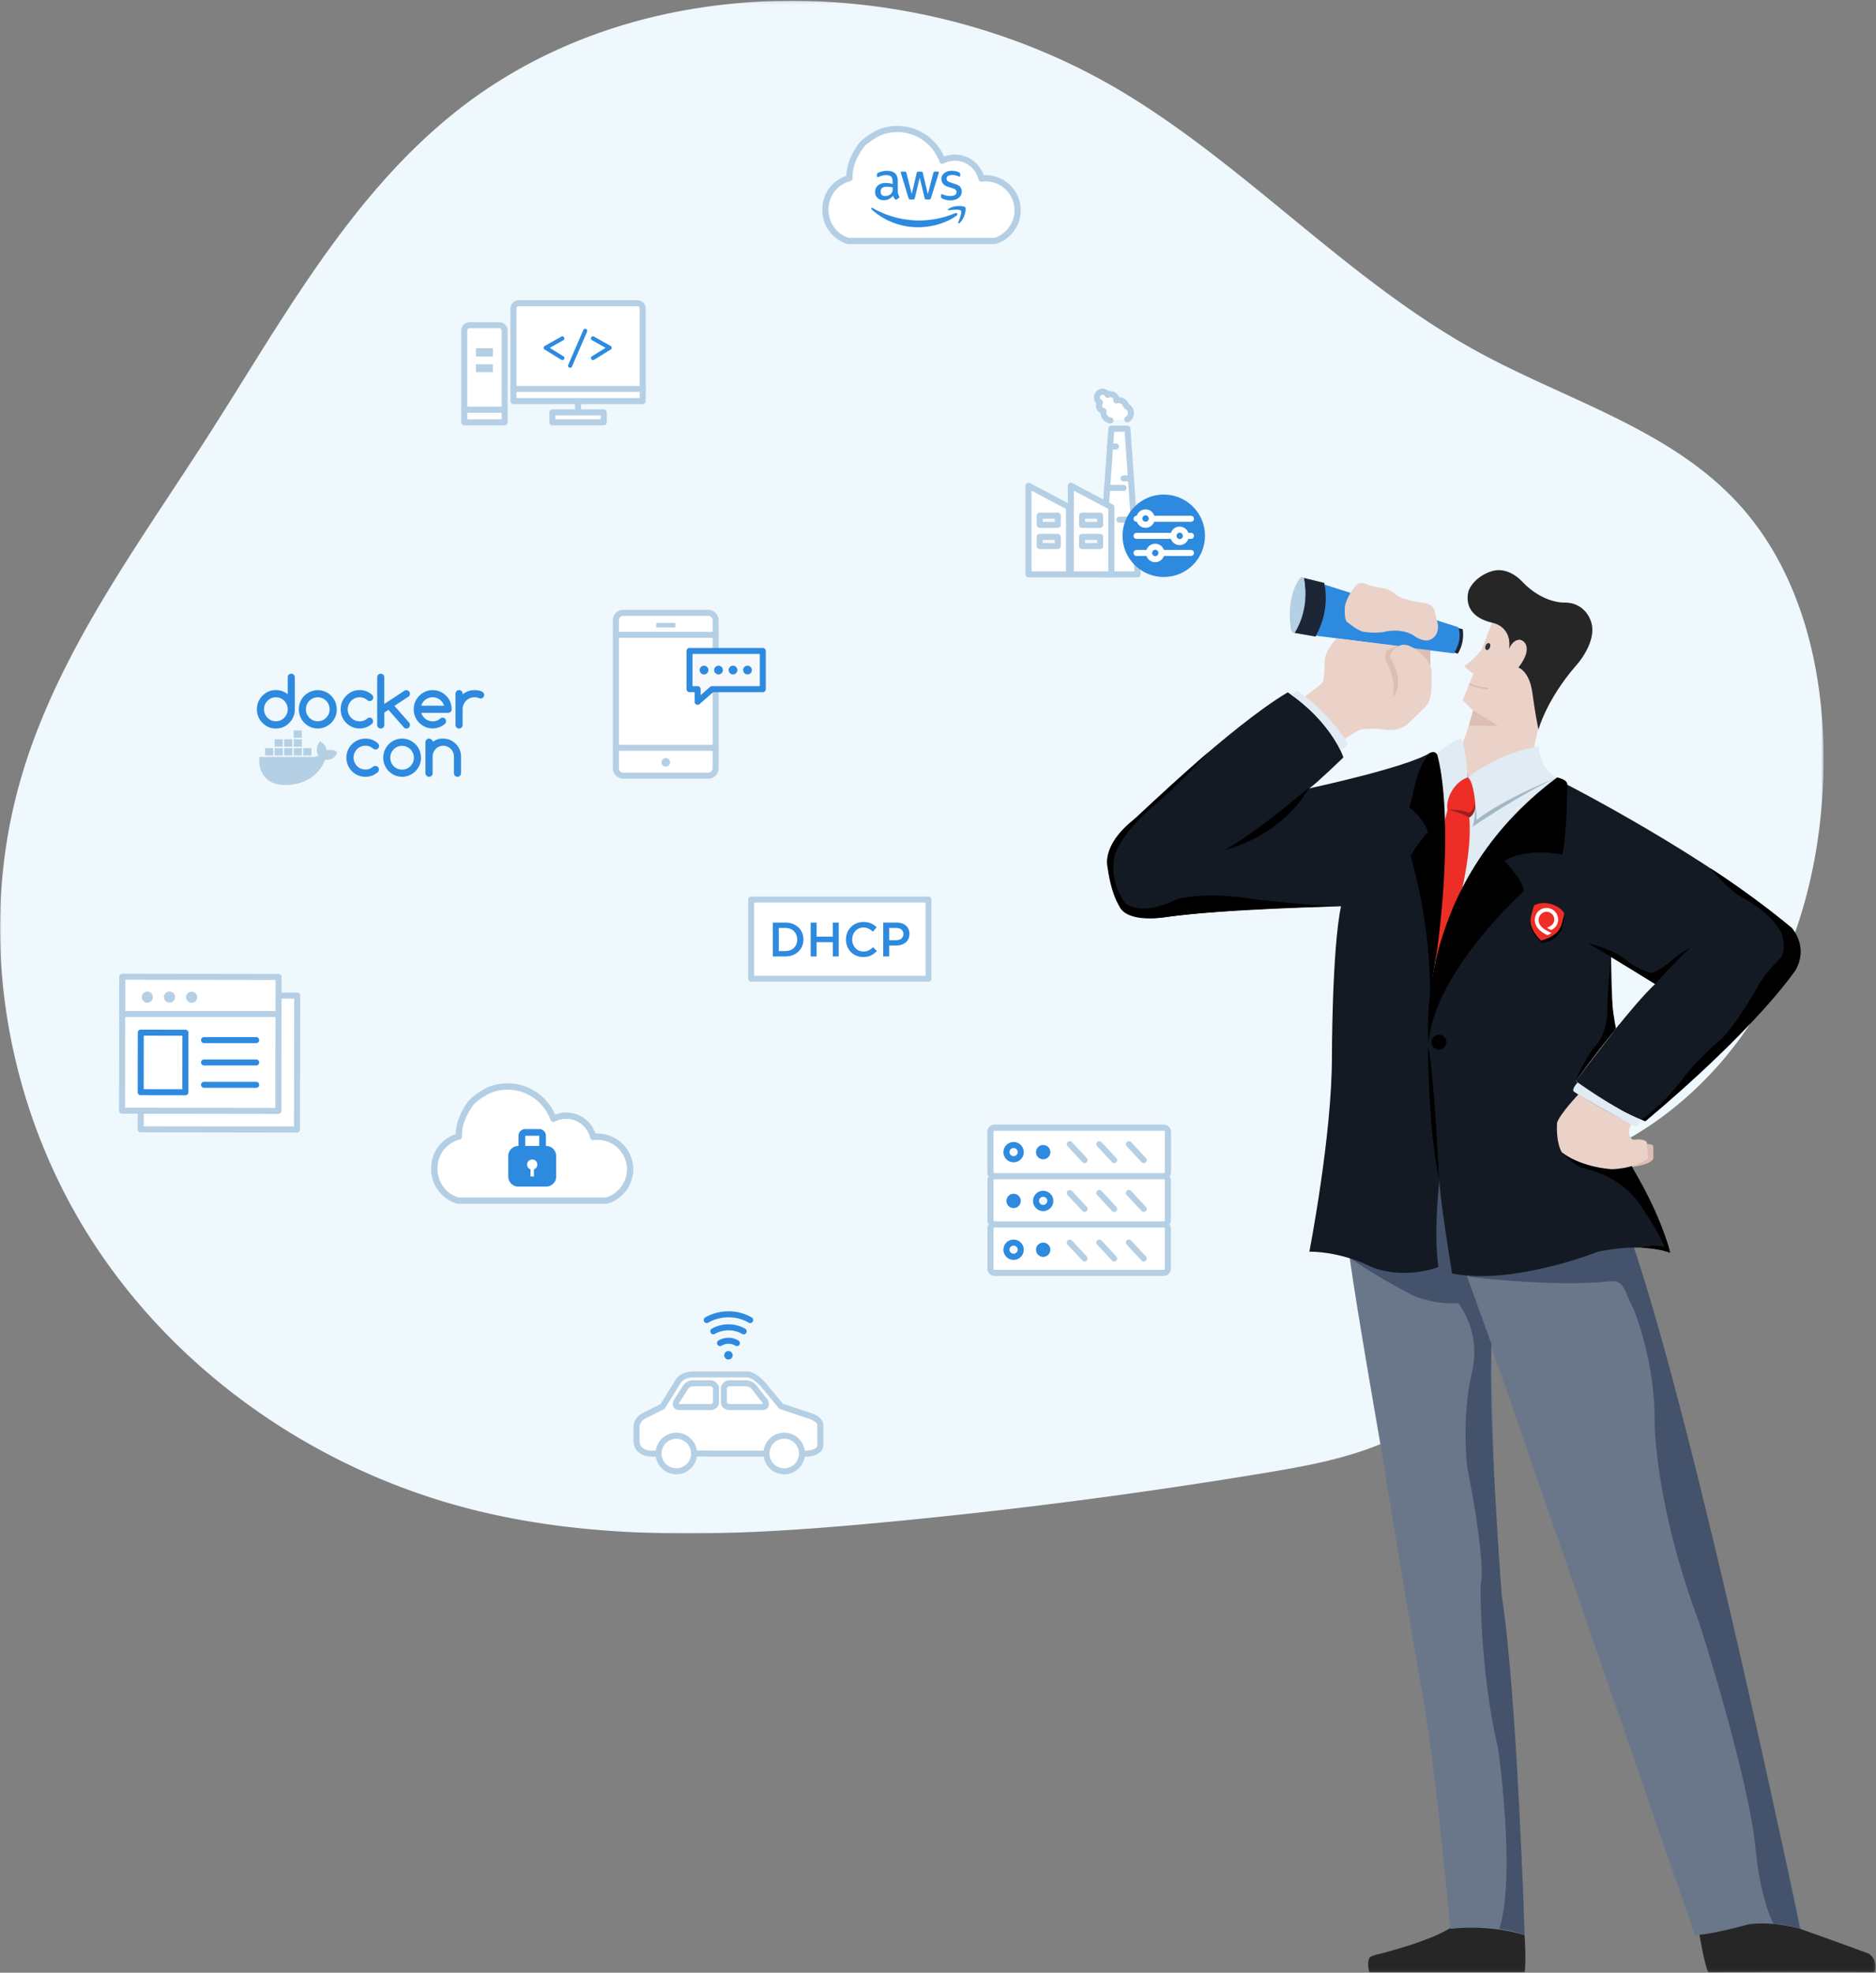 <svg width="700" height="736" viewBox="0 0 700 736" xmlns="http://www.w3.org/2000/svg" xmlns:xlink="http://www.w3.org/1999/xlink"><rect x="0" y="0" width="700" height="736" fill="#808080" stroke="none"/><defs><path id="a" d="M0 .15h680.444v571.83H0z"/><path id="c" d="M0 735.85h699.833V.306H0z"/></defs><g fill="none" fill-rule="evenodd"><g transform="translate(0 .156)"><mask id="b" fill="#fff"><use xlink:href="#a"/></mask><path d="M576.305 436.915c32.488-7.26 60.644-29.469 78.375-57.64 17.73-28.172 25.553-61.865 25.764-95.15.212-34.911-8.566-71.43-32.361-96.978-25.473-27.348-63.578-38.032-96.395-55.916-48.162-26.247-85.672-68.694-132.67-96.97-75.597-45.483-179.503-47.764-248.652 7.022-40.009 31.7-65.034 77.997-92.583 120.966C51.298 203.56 21.126 243.807 7.61 290.98-8.793 348.22 1.917 412.12 34.008 462.277c32.09 50.155 84.595 86.275 142.343 100.801 49.223 12.381 100.892 9.641 151.429 4.935a2042.322 2042.322 0 00144.043-18.6c20.981-3.472 42.669-7.58 60.024-19.871 27.828-19.71 38.236-55.464 46.814-88.468" fill="#EFF8FD" mask="url(#b)"/></g><path d="M371.17 420.762h62.997c.887 0 1.605.719 1.605 1.604v14.997c0 .886-.718 1.604-1.605 1.604H371.17a1.605 1.605 0 01-1.605-1.604v-14.997c0-.885.719-1.604 1.605-1.604" fill="#F6F9FB"/><path d="M371.17 421.883a.484.484 0 00-.483.483v14.997c0 .266.217.483.484.483h62.995a.485.485 0 00.485-.483v-14.997a.485.485 0 00-.485-.483h-62.995zm62.996 18.205h-62.995a2.73 2.73 0 01-2.727-2.725v-14.997a2.73 2.73 0 012.727-2.725h62.995a2.73 2.73 0 012.727 2.725v14.997a2.73 2.73 0 01-2.727 2.725z" fill="#B3CDE3"/><path d="M371.17 438.817h62.997c.887 0 1.605.712 1.605 1.59v14.873c0 .878-.718 1.59-1.605 1.59H371.17a1.598 1.598 0 01-1.605-1.59v-14.872c0-.879.719-1.591 1.605-1.591" fill="#FFF"/><path d="M371.17 439.937a.477.477 0 00-.483.47v14.873c0 .26.217.47.484.47h62.995c.267 0 .485-.21.485-.47v-14.872c0-.26-.218-.47-.485-.47h-62.995zm62.996 18.055h-62.995a2.722 2.722 0 01-2.727-2.712v-14.872a2.722 2.722 0 012.727-2.713h62.995a2.722 2.722 0 012.727 2.713v14.872a2.722 2.722 0 01-2.727 2.712z" fill="#B5CFE4"/><path d="M371.17 456.87h62.997c.887 0 1.605.714 1.605 1.592v14.872c0 .879-.718 1.592-1.605 1.592H371.17a1.599 1.599 0 01-1.605-1.592v-14.872c0-.878.719-1.591 1.605-1.591" fill="#FFF"/><path d="M371.17 457.992a.477.477 0 00-.483.47v14.872c0 .26.217.47.484.47h62.995c.267 0 .485-.21.485-.47v-14.872a.478.478 0 00-.485-.47h-62.995zm62.996 18.054h-62.995a2.722 2.722 0 01-2.727-2.712v-14.872a2.722 2.722 0 012.727-2.712h62.995a2.722 2.722 0 012.727 2.712v14.872a2.722 2.722 0 01-2.727 2.712z" fill="#B5CFE4"/><path d="M371.17 420.762h62.997c.887 0 1.605.713 1.605 1.591v14.872c0 .879-.718 1.591-1.605 1.591H371.17a1.599 1.599 0 01-1.605-1.59v-14.873c0-.878.719-1.591 1.605-1.591" fill="#FFF"/><path d="M371.17 421.883a.477.477 0 00-.483.47v14.872c0 .26.217.47.484.47h62.995c.267 0 .485-.21.485-.47v-14.872c0-.26-.218-.47-.485-.47h-62.995zm62.996 18.054h-62.995a2.722 2.722 0 01-2.727-2.712v-14.872a2.723 2.723 0 012.727-2.712h62.995a2.723 2.723 0 012.727 2.712v14.872a2.722 2.722 0 01-2.727 2.712z" fill="#B5CFE4"/><path d="M375.542 429.864a2.667 2.667 0 115.334.001 2.667 2.667 0 01-5.334 0" fill="#F6F9FB"/><path d="M378.209 428.32c-.852 0-1.545.692-1.545 1.544a1.547 1.547 0 003.092 0c0-.852-.694-1.545-1.547-1.545m0 5.332a3.791 3.791 0 01-3.788-3.787c0-2.088 1.7-3.787 3.788-3.787s3.789 1.7 3.789 3.787c0 2.089-1.7 3.787-3.79 3.787M386.577 429.864a2.667 2.667 0 115.334.002 2.667 2.667 0 01-5.334-.002" fill="#2D8ADF"/><path d="M375.542 466.274a2.667 2.667 0 115.334.001 2.667 2.667 0 01-5.334 0" fill="#F6F9FB"/><path d="M378.209 464.73c-.852 0-1.545.693-1.545 1.544a1.547 1.547 0 003.092 0c0-.851-.694-1.545-1.547-1.545m0 5.332a3.792 3.792 0 01-3.788-3.787c0-2.088 1.7-3.787 3.788-3.787a3.792 3.792 0 013.789 3.787c0 2.088-1.7 3.787-3.79 3.787M386.577 466.274a2.667 2.667 0 115.334.002 2.667 2.667 0 01-5.334-.002" fill="#2D8ADF"/><path d="M391.91 448.07a2.667 2.667 0 11-5.334-.002 2.667 2.667 0 015.334.002" fill="#F6F9FB"/><path d="M389.244 446.525c-.853 0-1.546.693-1.546 1.544a1.547 1.547 0 003.09 0c0-.851-.692-1.544-1.544-1.544m0 5.332a3.792 3.792 0 01-3.789-3.788c0-2.088 1.7-3.786 3.789-3.786a3.791 3.791 0 013.787 3.786c0 2.089-1.7 3.788-3.787 3.788M380.876 448.07a2.667 2.667 0 11-5.334-.002 2.667 2.667 0 015.334.002" fill="#2D8ADF"/><path d="M410.209 463.608l5.517 5.927" fill="#F6F9FB"/><path d="M415.725 470.656c-.3 0-.6-.12-.82-.357l-5.518-5.928a1.12 1.12 0 111.642-1.527l5.518 5.927a1.122 1.122 0 01-.822 1.885" fill="#B5CFE4"/><path d="M399.175 463.608l5.516 5.927" fill="#F6F9FB"/><path d="M404.691 470.656c-.3 0-.6-.12-.821-.357l-5.517-5.928a1.12 1.12 0 111.643-1.527l5.517 5.927a1.122 1.122 0 01-.822 1.885" fill="#B5CFE4"/><path d="M421.243 463.608l5.517 5.927" fill="#F6F9FB"/><path d="M426.76 470.656c-.3 0-.6-.12-.82-.357l-5.518-5.928a1.12 1.12 0 111.643-1.527l5.517 5.927a1.122 1.122 0 01-.821 1.885" fill="#B5CFE4"/><path d="M410.209 445.106l5.517 5.927" fill="#F6F9FB"/><path d="M415.725 452.154c-.3 0-.6-.12-.82-.358l-5.518-5.926a1.12 1.12 0 111.642-1.527l5.518 5.926a1.121 1.121 0 01-.822 1.885" fill="#B5CFE4"/><path d="M399.175 445.106l5.516 5.927" fill="#F6F9FB"/><path d="M404.691 452.154c-.3 0-.6-.12-.821-.358l-5.517-5.926a1.12 1.12 0 111.643-1.527l5.517 5.926a1.122 1.122 0 01-.822 1.885" fill="#B5CFE4"/><path d="M421.243 445.106l5.517 5.927" fill="#F6F9FB"/><path d="M426.76 452.154c-.3 0-.6-.12-.82-.358l-5.518-5.926a1.12 1.12 0 111.643-1.527l5.517 5.926a1.122 1.122 0 01-.821 1.885" fill="#B5CFE4"/><path d="M410.209 426.901l5.517 5.927" fill="#F6F9FB"/><path d="M415.725 433.95c-.3 0-.6-.121-.82-.358l-5.518-5.927a1.12 1.12 0 111.642-1.527l5.518 5.927a1.121 1.121 0 01-.822 1.884" fill="#B5CFE4"/><path d="M399.175 426.901l5.516 5.927" fill="#F6F9FB"/><path d="M404.691 433.95c-.3 0-.6-.121-.821-.358l-5.517-5.927a1.12 1.12 0 111.643-1.527l5.517 5.927a1.122 1.122 0 01-.822 1.884" fill="#B5CFE4"/><path d="M421.243 426.901l5.517 5.927" fill="#F6F9FB"/><path d="M426.76 433.95c-.3 0-.6-.121-.82-.358l-5.518-5.927a1.12 1.12 0 111.643-1.527l5.517 5.927a1.122 1.122 0 01-.821 1.884" fill="#B5CFE4"/><path fill="#FFF" d="M417.681 159.946h-3.009l-3.81 54.357h13.64l-3.812-54.357z"/><path d="M412.063 213.181H423.3l-3.655-52.114h-3.927l-3.655 52.114zm12.439 2.242H410.86a1.122 1.122 0 01-1.118-1.199l3.811-54.356a1.12 1.12 0 011.118-1.043h6.019a1.12 1.12 0 011.117 1.043l3.812 54.356a1.12 1.12 0 01-1.118 1.2z" fill="#B5CFE4"/><path d="M414.208 166.578h2.225" fill="#F6F9FB"/><path d="M416.433 167.7h-2.225a1.12 1.12 0 110-2.243h2.225a1.12 1.12 0 110 2.242" fill="#B5CFE4"/><path d="M421.991 178.497h-2.75" fill="#F6F9FB"/><path d="M421.991 179.618h-2.75a1.12 1.12 0 110-2.242h2.75a1.12 1.12 0 110 2.242" fill="#B5CFE4"/><path d="M413.123 182.044h6.118" fill="#F6F9FB"/><path d="M419.24 183.165h-6.117a1.121 1.121 0 110-2.242h6.118a1.12 1.12 0 110 2.242" fill="#B5CFE4"/><path d="M417.684 193.887h4.97" fill="#F6F9FB"/><path d="M422.654 195.008h-4.97a1.12 1.12 0 110-2.242h4.97a1.12 1.12 0 110 2.242" fill="#B5CFE4"/><path fill="#FFF" d="M383.773 214.302v-33.078l15.098 7.978v25.1z"/><path d="M384.894 213.181h12.856v-23.304l-12.856-6.792v30.096zm13.977 2.242h-15.098a1.12 1.12 0 01-1.121-1.12v-33.079a1.12 1.12 0 011.644-.991l15.098 7.977c.368.195.598.576.598.991v25.101a1.12 1.12 0 01-1.12 1.121z" fill="#B5CFE4"/><mask id="d" fill="#fff"><use xlink:href="#c"/></mask><path fill="#F6F9FB" mask="url(#d)" d="M387.946 195.83h6.752v-3.437h-6.752z"/><path d="M389.068 194.708h4.508v-1.194h-4.508v1.194zm5.63 2.242h-6.752a1.12 1.12 0 01-1.12-1.12v-3.437c0-.62.5-1.121 1.12-1.121h6.751c.62 0 1.121.502 1.121 1.12v3.437a1.12 1.12 0 01-1.12 1.121z" fill="#B5CFE4" mask="url(#d)"/><path fill="#F6F9FB" mask="url(#d)" d="M387.946 203.746h6.752v-3.437h-6.752z"/><path d="M389.068 202.625h4.508v-1.195h-4.508v1.195zm5.63 2.242h-6.752a1.12 1.12 0 01-1.12-1.12v-3.437a1.12 1.12 0 011.12-1.121h6.751c.62 0 1.121.502 1.121 1.12v3.437a1.12 1.12 0 01-1.12 1.121z" fill="#B5CFE4" mask="url(#d)"/><path fill="#FFF" mask="url(#d)" d="M399.58 214.302v-33.078l15.099 7.978v25.1z"/><path d="M400.701 213.181h12.857v-23.304l-12.857-6.792v30.096zm13.978 2.242H399.58a1.12 1.12 0 01-1.122-1.12v-33.079a1.12 1.12 0 011.645-.991l15.098 7.977c.368.195.598.576.598.991v25.101a1.12 1.12 0 01-1.121 1.121z" fill="#B5CFE4" mask="url(#d)"/><path fill="#F6F9FB" mask="url(#d)" d="M403.754 195.83h6.75v-3.437h-6.75z"/><path d="M404.875 194.708h4.509v-1.194h-4.509v1.194zm5.63 2.242h-6.751a1.12 1.12 0 01-1.121-1.12v-3.437c0-.62.501-1.121 1.12-1.121h6.752c.62 0 1.121.502 1.121 1.12v3.437a1.12 1.12 0 01-1.121 1.121z" fill="#B5CFE4" mask="url(#d)"/><path fill="#F6F9FB" mask="url(#d)" d="M403.754 203.746h6.75v-3.437h-6.75z"/><path d="M404.875 202.625h4.509v-1.195h-4.509v1.195zm5.63 2.242h-6.751a1.12 1.12 0 01-1.121-1.12v-3.437c0-.62.501-1.121 1.12-1.121h6.752c.62 0 1.121.502 1.121 1.12v3.437a1.12 1.12 0 01-1.121 1.121z" fill="#B5CFE4" mask="url(#d)"/><path d="M420.621 156.509a2.777 2.777 0 00-.357-4.966 2.977 2.977 0 00-.724-1.341 3 3 0 00-3.003-.81 2.121 2.121 0 00-.568-1.675 2.132 2.132 0 00-2.62-.369 2.123 2.123 0 00-.365-.542 2.135 2.135 0 00-3.095 2.94c.156.164.337.289.526.392a2.13 2.13 0 00.238 2.63c.31.326.701.531 1.111.616a2.999 2.999 0 002.61 3.487" fill="#FFF" mask="url(#d)"/><path d="M414.374 157.993a1.09 1.09 0 01-.132-.008 4.146 4.146 0 01-2.514-1.259 4.078 4.078 0 01-1.121-2.59 3.238 3.238 0 01-1.557-3.647 3.26 3.26 0 01.143-4.573c.632-.6 1.462-.934 2.327-.895.855.022 1.65.37 2.246.98a3.235 3.235 0 013.737 2.155 4.095 4.095 0 012.85 1.273c.362.382.642.825.835 1.324a3.883 3.883 0 011.925 3.36 3.919 3.919 0 01-1.923 3.361 1.12 1.12 0 11-1.139-1.93c.513-.303.82-.838.82-1.431 0-.674-.406-1.276-1.032-1.532a1.12 1.12 0 01-.661-.764 1.87 1.87 0 00-.452-.844 1.882 1.882 0 00-1.885-.502 1.118 1.118 0 01-1.42-1.186 1.007 1.007 0 00-.266-.796 1.005 1.005 0 00-1.24-.173 1.12 1.12 0 01-1.575-.477 1.036 1.036 0 00-.168-.26 1.01 1.01 0 00-.709-.317c-.28.008-.528.093-.725.28a1.015 1.015 0 00-.036 1.431c.06.063.141.122.252.183a1.12 1.12 0 01.4 1.593 1.007 1.007 0 00.639 1.538c.588.122.975.687.877 1.28a1.878 1.878 0 001.635 2.191 1.122 1.122 0 01-.13 2.235" fill="#B5CFE4" mask="url(#d)"/><path d="M434.26 184.514c8.497.012 15.376 6.91 15.364 15.406-.013 8.496-6.911 15.374-15.408 15.362-8.497-.012-15.375-6.91-15.363-15.406.012-8.496 6.91-15.374 15.407-15.362" fill="#2D8ADF" mask="url(#d)"/><path d="M444.388 194.679h-20.299a1.12 1.12 0 110-2.242h20.299a1.12 1.12 0 110 2.242M444.388 201.054h-20.299a1.12 1.12 0 110-2.242h20.299a1.12 1.12 0 110 2.242M444.388 207.43h-20.299a1.12 1.12 0 110-2.242h20.299a1.12 1.12 0 110 2.241" fill="#FFF" mask="url(#d)"/><path d="M425.126 193.488a2.322 2.322 0 114.645 0 2.322 2.322 0 01-4.645 0" fill="#2D8ADF" mask="url(#d)"/><path d="M427.448 192.287c-.662 0-1.201.538-1.201 1.2a1.202 1.202 0 002.402 0c0-.662-.538-1.2-1.2-1.2m0 4.644a3.447 3.447 0 01-3.444-3.443 3.447 3.447 0 013.443-3.443 3.447 3.447 0 013.444 3.443 3.447 3.447 0 01-3.444 3.443" fill="#FFF" mask="url(#d)"/><path d="M437.837 199.933a2.322 2.322 0 114.644 0 2.322 2.322 0 01-4.644 0" fill="#2D8ADF" mask="url(#d)"/><path d="M440.16 198.732a1.202 1.202 0 000 2.402c.662 0 1.2-.539 1.2-1.201s-.538-1.2-1.2-1.2m0 4.643a3.447 3.447 0 01-3.444-3.443 3.447 3.447 0 013.443-3.443 3.447 3.447 0 013.444 3.443 3.447 3.447 0 01-3.444 3.443" fill="#FFF" mask="url(#d)"/><path d="M428.716 206.308a2.322 2.322 0 114.645 0 2.322 2.322 0 01-4.645 0" fill="#2D8ADF" mask="url(#d)"/><path d="M431.038 205.108a1.202 1.202 0 000 2.401c.662 0 1.201-.538 1.201-1.2 0-.663-.539-1.201-1.2-1.201m0 4.644a3.447 3.447 0 01-3.444-3.444 3.447 3.447 0 013.443-3.443 3.447 3.447 0 013.444 3.443 3.447 3.447 0 01-3.444 3.444M52.571 371.376l57.865.084-.072 49.592-57.864-.082z" fill="#FFF" mask="url(#d)"/><path d="M53.622 420.22l56.08.08.069-47.72-56.08-.08-.069 47.72zm57.198 2.324l-58.321-.083a1.122 1.122 0 01-1.12-1.122l.071-49.964a1.12 1.12 0 011.121-1.12h.001l58.323.084a1.12 1.12 0 011.12 1.123l-.073 49.963a1.121 1.121 0 01-1.122 1.12z" fill="#B5CFE4" mask="url(#d)"/><path fill="#FFF" mask="url(#d)" d="M45.62 364.425l57.864.084-.072 49.592-57.863-.082z"/><path d="M46.67 413.27l56.08.08.07-47.72-56.08-.082-.07 47.722zm57.2 2.324h-.002l-58.32-.083a1.123 1.123 0 01-1.12-1.123l.07-49.964a1.12 1.12 0 011.122-1.12l58.323.085a1.12 1.12 0 011.12 1.122l-.073 49.963a1.12 1.12 0 01-1.12 1.12z" fill="#B5CFE4" mask="url(#d)"/><path d="M103.941 379.448H45.55a1.12 1.12 0 110-2.242h58.392a1.12 1.12 0 110 2.242M52.91 372.035a2.067 2.067 0 114.134.008 2.067 2.067 0 01-4.134-.008M61.177 372.047a2.067 2.067 0 114.133.008 2.067 2.067 0 01-4.133-.008M69.443 372.06a2.066 2.066 0 114.133.006 2.066 2.066 0 01-4.133-.007" fill="#B5CFE4" mask="url(#d)"/><path d="M53.622 406.377l14.418.021.021-19.976-14.417-.02-.022 19.975zm15.538 2.265h-.003l-16.66-.024a1.12 1.12 0 01-1.118-1.123l.024-22.218c0-.298.12-.582.33-.792.21-.21.453-.32.793-.327l16.66.024a1.12 1.12 0 011.119 1.122l-.024 22.218a1.122 1.122 0 01-1.121 1.12zM95.6 405.862H76.134a1.12 1.12 0 110-2.242h19.464a1.12 1.12 0 110 2.242M95.6 397.52H76.134a1.121 1.121 0 110-2.242h19.464a1.121 1.121 0 110 2.243M95.6 389.18H76.134a1.12 1.12 0 110-2.242h19.464a1.12 1.12 0 110 2.241" fill="#2D8ADF" mask="url(#d)"/><path d="M266.55 289.404h-36.275a.476.476 0 01-.476-.476v-59.8c0-.263.213-.476.476-.476h36.276c.263 0 .476.213.476.476v59.8a.477.477 0 01-.476.476" fill="#FFF" mask="url(#d)"/><path d="M232.58 229.773a1.66 1.66 0 00-1.66 1.658v55.193a1.66 1.66 0 001.66 1.66h31.667a1.66 1.66 0 001.659-1.66v-55.193a1.66 1.66 0 00-1.659-1.658H232.58zm31.667 60.752H232.58a3.905 3.905 0 01-3.9-3.9V231.43c0-2.15 1.749-3.9 3.9-3.9h31.668c2.152 0 3.901 1.75 3.901 3.9v55.193c0 2.151-1.75 3.901-3.9 3.901z" fill="#B5CFE4" mask="url(#d)"/><path d="M267.027 237.984h-37.228a1.121 1.121 0 110-2.242h37.228a1.121 1.121 0 110 2.242M267.027 280.136h-37.228a1.121 1.121 0 110-2.242h37.228a1.12 1.12 0 110 2.242M244.854 234.126h7.118v-1.705h-7.118zM246.81 284.47a1.604 1.604 0 113.207.001 1.604 1.604 0 01-3.207 0" fill="#B5CFE4" mask="url(#d)"/><path fill="#F6F9FB" mask="url(#d)" d="M257.276 242.876h27.349v14.249h-18.947l-5.37 4.72v-4.72h-3.032z"/><path d="M258.397 256.004h1.912c.62 0 1.121.502 1.121 1.12v2.243l3.508-3.084c.205-.18.467-.279.74-.279h17.826v-12.007h-25.107v12.007zm1.912 6.963a1.123 1.123 0 01-1.121-1.121v-3.6h-1.912a1.12 1.12 0 01-1.121-1.121v-14.25c0-.619.502-1.12 1.121-1.12h27.349c.62 0 1.121.501 1.121 1.12v14.25a1.12 1.12 0 01-1.121 1.121H266.1l-5.052 4.442c-.208.183-.473.279-.74.279z" fill="#2D8ADF" mask="url(#d)"/><path d="M280.552 250a1.631 1.631 0 10-3.262 0 1.631 1.631 0 003.262 0M275.144 250a1.631 1.631 0 10-3.262 0 1.631 1.631 0 003.262 0M269.736 250a1.631 1.631 0 10-3.262 0 1.631 1.631 0 003.262 0M264.328 250a1.631 1.631 0 10-3.262 0 1.631 1.631 0 003.262 0" fill="#2D8ADF" mask="url(#d)"/><path d="M187.947 121.33h-14.38a.343.343 0 00-.343.343v35.89h15.066v-35.89a.343.343 0 00-.343-.344" fill="#FFF" mask="url(#d)"/><path d="M174.345 156.443h12.824v-33.111a.882.882 0 00-.88-.882h-11.062a.882.882 0 00-.882.882v33.11zm13.946 2.242h-15.067a1.12 1.12 0 01-1.121-1.122v-34.231a3.127 3.127 0 013.124-3.124h11.061a3.127 3.127 0 013.124 3.124v34.231a1.12 1.12 0 01-1.121 1.122z" fill="#B5CFE4" mask="url(#d)"/><path d="M188.29 153.987h-15.066a1.12 1.12 0 110-2.242h15.067a1.12 1.12 0 110 2.242" fill="#B5CFE4" mask="url(#d)"/><path fill="#B4CFE4" mask="url(#d)" d="M177.59 133.023h6.335v-3.09h-6.335zM177.59 138.829h6.335v-2.91h-6.335z"/><path d="M239.823 149.647H191.58v-36.18c0-.189.153-.342.343-.342h47.558c.19 0 .343.153.343.343v36.179z" fill="#FFF" mask="url(#d)"/><path d="M192.7 148.526h46.002v-33.4a.882.882 0 00-.882-.88h-44.24a.882.882 0 00-.88.88v33.4zm47.123 2.242h-48.245a1.12 1.12 0 01-1.12-1.121v-34.52a3.127 3.127 0 013.123-3.124h44.239a3.127 3.127 0 013.124 3.124v34.52a1.12 1.12 0 01-1.121 1.12z" fill="#B5CFE4" mask="url(#d)"/><path d="M239.823 146.241h-48.245a1.12 1.12 0 110-2.242h48.245a1.12 1.12 0 110 2.242" fill="#B5CFE4" mask="url(#d)"/><path fill="#FFF" mask="url(#d)" d="M206.113 157.564h19.175v-3.69h-19.175z"/><path d="M207.235 156.443h16.933v-1.447h-16.933v1.447zm18.053 2.242h-19.174a1.12 1.12 0 01-1.121-1.121v-3.69c0-.619.501-1.12 1.12-1.12h19.175c.62 0 1.121.501 1.121 1.12v3.69a1.12 1.12 0 01-1.12 1.12z" fill="#B5CFE4" mask="url(#d)"/><path d="M215.7 153.431a1.12 1.12 0 01-1.12-1.121v-2.225a1.121 1.121 0 112.242 0v2.225a1.12 1.12 0 01-1.121 1.121" fill="#B5CFE4" mask="url(#d)"/><path d="M209.826 134.353a.764.764 0 01-.403-.114l-6.205-3.836a.768.768 0 01.028-1.323l6.204-3.49a.768.768 0 01.753 1.339l-5.07 2.852 5.098 3.15a.768.768 0 01-.405 1.422M221.268 134.353a.769.769 0 01-.405-1.421l5.098-3.151-5.07-2.853a.768.768 0 01.753-1.339l6.204 3.491a.768.768 0 01.027 1.323l-6.204 3.836a.764.764 0 01-.403.114M212.726 137.213a.77.77 0 01-.705-1.074l5.64-13.022a.769.769 0 011.41.611l-5.64 13.021a.77.77 0 01-.705.464" fill="#2D8ADF" mask="url(#d)"/><path fill="#FFF" mask="url(#d)" d="M245.909 542.491l-5.912-1.048-2.255-2.923v-8.148l7.045-4.088 4.226-4.333 4.466-7.83 4.58-1.433h18.214l4.964.694 7.482 7.345 4.088 4.964 11.408 3.12 1.67 3.468v8.322l-2.948 1.89h-3.495z"/><path d="M279.93 493.63c-.191 0-.384-.05-.561-.151-4.603-2.664-10.504-2.665-15.112 0a1.121 1.121 0 01-1.123-1.941c5.288-3.06 12.072-3.059 17.358 0a1.122 1.122 0 01-.563 2.091" fill="#2D8ADF" mask="url(#d)"/><path d="M277.494 497.846c-.19 0-.383-.048-.56-.15-3.123-1.807-7.118-1.807-10.24 0a1.122 1.122 0 01-1.124-1.941c3.805-2.201 8.684-2.2 12.487 0a1.122 1.122 0 01-.563 2.091M274.965 502.227c-.19 0-.383-.05-.56-.15-1.651-.957-3.532-.957-5.183 0a1.121 1.121 0 01-1.123-1.941c2.342-1.356 5.086-1.356 7.429-.001a1.121 1.121 0 01-.563 2.092M270.235 505.654a1.578 1.578 0 113.156 0 1.578 1.578 0 01-3.156 0" fill="#2D8ADF" mask="url(#d)"/><path d="M278.976 513.928l-20.102.003c-3.747 0-4.825 1.924-4.869 2.006l-5.782 9.356c-.107.174-.26.315-.443.409l-6 3.065c-3.25 1.281-3.148 3.493-3.141 3.586l.003 5.058c0 1.22.353 2.116 1.08 2.742 1.758 1.51 5.095 1.024 5.128 1.02.057-.01.138-.006.173-.014l54.837.091c3.228 0 4.395-.777 4.803-1.24.366-.416.329-.803.323-.846a2.089 2.089 0 01-.015-.186v-7.216c0-1.01-1.728-1.956-2.566-2.255l-11.275-3.74a1.116 1.116 0 01-.511-.35l-6.82-8.232c-3.037-3.223-4.802-3.257-4.823-3.257m20.882 29.564l-54.76-.09c-.666.089-4.461.485-6.83-1.543-1.24-1.061-1.868-2.558-1.868-4.448v-4.968c-.01-.054-.316-3.845 4.461-5.718l5.619-2.878 5.574-9.012c.013-.038 1.604-3.146 6.82-3.146h20.043c.339-.034 2.733-.053 6.563 4.013l6.66 8.039 10.993 3.645c.436.154 4.08 1.521 4.08 4.376v7.141c.045.393.066 1.452-.778 2.483-1.144 1.398-3.357 2.106-6.577 2.106" fill="#B5CFE4" mask="url(#d)"/><path d="M245.723 542.299a6.636 6.636 0 1113.271 0 6.636 6.636 0 01-13.27 0" fill="#FFF" mask="url(#d)"/><path d="M252.36 536.785a5.521 5.521 0 00-5.516 5.514 5.522 5.522 0 005.515 5.514 5.52 5.52 0 005.514-5.514 5.52 5.52 0 00-5.514-5.514m0 13.27c-4.277 0-7.757-3.48-7.757-7.756 0-4.277 3.48-7.756 7.757-7.756 4.277 0 7.756 3.479 7.756 7.756 0 4.276-3.48 7.756-7.756 7.756" fill="#B5CFE4" mask="url(#d)"/><path d="M285.986 542.299a6.635 6.635 0 1113.27 0 6.635 6.635 0 01-13.27 0" fill="#FFF" mask="url(#d)"/><path d="M292.621 536.785a5.52 5.52 0 00-5.514 5.514 5.52 5.52 0 005.514 5.514 5.521 5.521 0 005.515-5.514 5.52 5.52 0 00-5.515-5.514m0 13.27c-4.276 0-7.756-3.48-7.756-7.756 0-4.277 3.48-7.756 7.756-7.756 4.278 0 7.757 3.479 7.757 7.756 0 4.276-3.48 7.756-7.757 7.756M253.293 523.836c.046.007.112.013.2.013h11.745c.269-.042.817-.197.817-.766v-5.116c-.095-.252-.375-.747-1.08-.747h-6.13c-.044 0-.09-.002-.134-.008-.123-.008-1.359-.074-2.205 1.348l-3.128 4.895c-.044.12-.077.274-.085.381m12.018 2.255h-11.817c-1.211 0-1.812-.536-2.102-.986-.686-1.06-.15-2.376-.036-2.629a1.12 1.12 0 01.077-.142l3.165-4.951c1.46-2.451 3.784-2.44 4.29-2.405h6.087c2.11 0 3.075 1.67 3.29 2.554.022.087.032.177.032.266v5.285c0 2.146-1.88 2.902-2.874 3.003a1.068 1.068 0 01-.112.005M272.028 523.85h12.41c.089 0 .154-.007.202-.014a1.705 1.705 0 00-.072-.341l-3.726-4.823c-.955-1.409-2.366-1.45-2.425-1.452h-6.121c-.72 0-.994.522-1.08.745v5.118c0 .6.625.738.812.766m12.41 2.242H271.96c-.038 0-.076-.001-.113-.005-.994-.101-2.873-.857-2.873-3.003v-5.285c0-.09.011-.179.032-.266.215-.883 1.18-2.554 3.29-2.554h6.13c.124.046 2.633.018 4.231 2.38l3.783 4.894c.054.069.1.144.135.224.115.253.65 1.57-.034 2.629-.29.45-.891.986-2.103.986" fill="#B5CFE4" mask="url(#d)"/><path d="M614.04 426.8s2.887-.097 2.887 1.058v4.043s.57 2.368-8.091 3.495l-1.744-4.299 6.947-4.296" fill="#DCBEB4" mask="url(#d)"/><path d="M568.867 721.957s.684 10.364 0 13.893h-57.953s-.941-3.373 0-5.1c0 0-.47-.87 4.237-1.846 0 0 19.92-4.966 27.136-10.335 0 0 14.085-.857 26.58 3.388" fill="#262626" mask="url(#d)"/><path d="M503.59 469.175c2.889 20.794 12.132 73.324 12.132 73.324 3.465 22.527 13.864 83.176 13.864 83.176 5.776 28.303 11.553 93.971 11.553 93.971 15.597-1.732 27.728 2.31 27.728 2.31 0-27.725-8.087-123.429-8.087-123.429-3.466-22.527-4.238-96.98-4.238-96.98l-5.217-32.372-28.18-5.953-19.554 5.953z" fill="#6A778B" mask="url(#d)"/><path d="M671.692 719.646c13.197 4.644 25.49 9.212 25.49 9.212 1.204.478 2.169 2.413 2.169 2.413 1.084 3.013 0 4.58 0 4.58-14.1-.242-61.946 0-61.946 0-1.566-3.375-3.254-13.986-3.254-13.986l16.692-12.824 20.85 10.605z" fill="#262626" mask="url(#d)"/><path d="M547.411 476.25c14.36 41.187 85 245.707 85 245.707 5.777 0 20.218-4.043 20.218-4.043 9.82-1.156 19.063 1.732 19.063 1.732-2.888-24.26-62.091-254.419-62.091-254.419l-22.715-5.36-39.475 16.383z" fill="#6A778B" mask="url(#d)"/><path d="M547.411 476.25s30.779 4.082 53.292 1.831c5.518-.55 5.22 3.48 8.849 10.363 0 0 8.102 19.243 7.847 42.242 0 0-.039 30.508 16.752 75.098 0 0 18.672 58.047 21.015 84.953 0 0 1.43 16.646 6.583 27.097 0 0 4.522-.108 9.943 1.812 0 0-37.541-181.339-62.091-254.419 0 0-5.493-.364-11.273 1.027 0 0-32.096 8.119-50.917 9.996" fill="#44526B" mask="url(#d)"/><path d="M503.59 469.175s7.257 5.613 23.172 13.921c0 0 7.603 3.746 17.322 3.098 0 0 9.136 10.691 4.925 26.867 0 0-3.52 13.584-1.598 33.992 0 0 7.214 35.309 5.054 44.38 0 0-.455 31.42 6.468 60.575 0 0 6.839 47.327.563 67.638 0 0 6.228.83 9.371 2.31 0 0-2.703-89.137-8.527-126.675 0 0-5.192-68.31-3.798-93.735l-9.131-25.296-7.412-41.64-16.855 28.612-19.553 5.953z" fill="#44526B" mask="url(#d)"/><path d="M602.18 384.72c5.436-6.805 11.306-13.773 15.41-17.596l-16.442-10.092s.578 62.852 8.802 80.566c0 0 11.734 21.481 13.218 29.81 0 0-8.855-4.123-26.862-.415 0 0-31.815 12.687-54.493 8.126 0 0-4.59-27.788-4.709-34.815 0 0-2.278 18.738-.407 32.412 0 0-11.853 4.86-24.615.144 0 0-10.458-5.72-23.51-5.883 0 0 8.442-43.328 8.408-72.558 0 0 .025-40.362 3.404-56.292 0 0-40.049.568-65.353 4.028 0 0-13.142 2.018-16.95-3.29 0 0-5.644-14.736-4.766-18.494 0 0-.337-6.516 10.71-15.366 0 0 34.928-33.852 56.459-46.693 0 0 15.342 9.629 20.796 24.26 0 0-9.873 9.587-12.709 11.553 0 0 36.016-7.675 45.005-13.222l50.194 11.342s53.108 27.075 84.783 53.97c0 0 6.545 7.355 1.188 16.046 0 0-15.296 22.086-55.816 56.05 0 0-16.076-6.137-25.995-15.017 0 0 6.707-9.132 14.25-18.573" fill="#131A23" mask="url(#d)"/><path fill="#E1EBF4" mask="url(#d)" d="M580.998 290.081l-24.564 29.483-21.954 45.684-.52-35.58.187-32.487 1.793-15.764 12.045 10.975z"/><path d="M533.723 248.513v-5.853l-6.116-.786s3.618 3.078 6.116 6.639" fill="#DCBEB4" mask="url(#d)"/><path d="M543.47 234.224l2.29.495s1.041 4.506-1.797 9.178l-2.134-.68" fill="#1C2636" mask="url(#d)"/><path d="M552.799 242.444s-2.78 3.681-6.461 6.049c0 0 2.005 2.078 3.466 2.888l-4.044 9.82s2.232 2.39 3.943 3.824c0 0-2.399 9.038-4.132 12.504 0 0 1.643 8.047 2.042 12.552 0 0 11.163-7.592 24.73-11.041l1.636-7.263 7.917-35.601-21.73-12.618-4.52 11.563-2.847 7.323z" fill="#EBD2C8" mask="url(#d)"/><path d="M617.59 367.124s-15.218-9.462-25.038-15.238c0 0 9.454 2.433 13.246 5.602 5.386 4.499 10.182 5.505 10.182 5.505 1.974.26 8.11-4.934 8.11-4.934 2.188-2.026 6.588-4.44 6.588-4.44-4.333 3.95-8.703 8.695-13.088 13.505" fill="#000" mask="url(#d)"/><path d="M602.95 383.655c-2.706-13.475-1.802-26.623-1.802-26.623s-1.545 14.583-1.395 20.198c0 0 .08 8.674-4.698 13.249 0 0-4.479 5.814-7.125 12.815 0 0 5.997-8.37 14.249-18.573l.77-1.066zM456.8 317.23c9.345-5.157 22.107-15.347 31.565-23.349 0 0-7.908 16.75-31.566 23.348" fill="#000" mask="url(#d)"/><path d="M574.066 272.175s2.889-10.974 13.864-23.682c0 0 9.243-9.82 5.2-17.906 0 0-2.311-5.776-9.243-5.776 0 0-8.088.577-16.175-8.087 0 0-5.2-5.776-11.554-3.466 0 0-5.776 1.733-8.087 6.932 0 0-3.466 9.242 8.665 12.13 0 0 7.51 1.155 6.355 9.82 0 0 1.155-3.466 4.043-3.466 0 0 3.466.577 2.311 5.198 0 0-.578 2.31-2.888 5.199 0 0 4.043 1.155 5.198 9.241 0 0 1.156 8.665 2.311 13.863" fill="#262626" mask="url(#d)"/><path d="M544.12 233.998l-49.846-15.867s1.74 9.031-3.187 19.044l51.349 6.606s3.51-4.72 1.684-9.783" fill="#2D8ADF" mask="url(#d)"/><path d="M490.903 237.518c5.864-10.737 3.22-20.036 3.22-20.036l-7.63-1.873s2.395 9.792-3.47 20.529l7.88 1.38z" fill="#1C2636" mask="url(#d)"/><path d="M486.493 215.609s-.63-.682-1.29 0c0 0-5.379 5.948-3.562 18.915 0 0 .277 1.888 1.383 1.614 0 0 5.999-8.283 3.469-20.53" fill="#B5CFE4" mask="url(#d)"/><path d="M535.362 228.276s0-2.888-4.621-3.465c0 0-6.354-.578-9.82-2.888 0 0-1.733-1.733-4.044-2.31 0 0-3.466-.578-5.777-1.156 0 0-2.888-1.733-4.621-.577 0 0-3.466 3.465-4.621 8.086 0 0-.578 5.776 1.155 6.354 0 0 4.044 3.465 6.354 3.465 0 0 3.466.578 6.932 0 0 0 5.777-1.732 10.976 1.156 0 0 3.466 2.888 6.354 1.733 0 0 3.466-1.156 2.889-5.776l-1.156-4.622zM498.846 238.173l23.109 2.844c2.988-1.743 7.068 1.894 7.068 1.894 5.2 4.044 5.123 7.315 5.123 7.315v5.776c0 4.043-1.155 6.354-1.155 6.354-1.733 2.31-8.088 8.087-8.088 8.087-4.043 2.887-8.665 1.732-8.665 1.732-3.465-.577-8.664 0-8.664 0-2.311 1.155-5.74 3.523-5.74 3.523l-14.917-15.828s6.215-4.446 6.792-5.6c0 0 .578-4.044.578-6.932 0 0-.64-3.966 4.56-9.165" fill="#EBD2C8" mask="url(#d)"/><path d="M520.92 258.312c1.734-3.465 0-8.086 0-8.086-.577-2.31-2.31-5.198-2.31-5.198 0-2.311 3.466-4.044 3.466-4.044s-4.306.575-5 2.797c0 0-.418 1.457 0 2.778 0 0 2.642 3.9 2.99 10.26 0 0-.487 3.231-.14 3.231l.994-1.738z" fill="#DCBEB4" mask="url(#d)"/><path d="M481.652 259.098l2.298-1.363c11.553 7.509 19.063 19.639 19.063 19.639-.578 1.155-2.85 2.549-2.85 2.549s-5.314-11.681-18.51-20.825M612.478 417.729l-1.441 2.315s0 1.156-5.776-2.31c0 0-15.598-8.664-17.908-10.397 0 0-1.29-.512 1.264-3.441 0 0 14.62 10.378 23.86 13.833" fill="#E1EBF4" mask="url(#d)"/><path d="M545.67 331.188c3.868-17.689 2.538-26.183 2.538-26.183s-4.885-4.252-8.087-2.895l-.932 3.851s-2.725 51.061-3.992 54.877l10.474-29.65z" fill="#ED2E26" mask="url(#d)"/><path d="M540.56 297.534c-.912 3.071-.439 4.576-.439 4.576 3.745.387 8.087 2.895 8.087 2.895 2.458-1.453 2.307-4.887 2.307-4.887s.37-9.11-2.902-10.037c0 0-5.023.61-7.053 7.453" fill="#ED2E26" mask="url(#d)"/><path d="M550.491 299.879s-.958 3.181-2.487 3.354c0 0-2.84-1.333-7.883-1.123 0 0 4.54.746 8.086 2.895 0 0 2.453-1.032 2.284-5.126" fill="#991F20" mask="url(#d)"/><path d="M574.066 278.529s.578 8.664 6.932 11.552c0 0-25.871 11.157-30.106 15.88 0 0-.391-14.724-3.28-15.88 0 0 11.435-9.242 26.454-11.552" fill="#E1EBF4" mask="url(#d)"/><path d="M547.613 290.081s-7.702 1.913-8.46 14.38c0 0-.926-19.987-3.213-23.044 0 0 7.576-6.644 9.34-5.494 0 0 .58.362.948 2.606 0 0 1.034 5.112 1.385 11.552" fill="#E1EBF4" mask="url(#d)"/><path d="M580.998 290.081s3.836.608 3.836 2.69c0 .578-.04 1.536-.04 1.536s-.18 18.699-1.912 24.475c0 0-14.015-2.708-21.524 2.49 0 0 7.671 7.852 7.094 11.318 0 0-33.09 29.693-35.4 56.263 0 0-6.355-58.339 47.946-98.772" fill="#000" mask="url(#d)"/><path d="M580.998 290.081s-19.533 7.676-30.106 15.88c0 0 .207-3.087-.392-5.28 0 0-.168 6.346-1.122 7.823 0 0 17.858-12.197 31.62-18.423" fill="#A1B8C4" mask="url(#d)"/><path d="M533.576 370.8c.35-26.818-7.198-51.236-7.198-51.236 1.298-3.374 6.445-9.132 6.445-9.132-1.697-5.309-6.917-9.163-6.917-9.163.826-2.91 1.298-5.113 1.298-5.113 2.124-11.444 6.372-15.253 6.372-15.253s2.592-1.433 3.007 1.895c0 0 6.21 21.029-.287 71.29l-2.72 16.712zM532.823 390.48s.04 30.541 4.118 49.32c0 0-1.925-41.53-4.118-49.32M638.138 323.916s6.531 7.733 11.293 10.547c0 0 11.472 5.627 15.368 13.851 0 0 1.731 5.1 0 8.718 0 0-5.628 5.268-8.441 10.178 0 0-6.71 12.486-13.636 20.06 0 0-11.122 9.317-15.8 16.626 0 0-8.325 10.096-14.444 13.833l1.447.582s37.955-31.123 55.816-56.05c0 0 5.5-7.78-1.188-16.046 0 0-16.001-13.185-30.415-22.299M450.956 280.596s-11.478 12.524-19.646 19.283c0 0-12.175 9.87-15.257 18.808 0 0-2.99 8.784 3.699 18.184 0 0 5.505 5.553 19.418-1.387 0 0 10.48-3.082 28.511 0 0 0 24.873 2.819 32.703 2.642 0 0-45.912 1.145-65.353 4.029 0 0-12.207 2.22-16.44-2.688 0 0-3.73-3.938-5.369-16.134 0 0-2.192-8.061 9.644-17.372 0 0 22.326-20.527 28.09-25.365M583.087 430.153s2.838 3.398 6.782 5.408c0 0 7.964 1.624 14.305 6.03 0 0 5.705 4.099 8.304 8.66 0 0 6.078 8.604 8.63 14.934 0 0-3.652-1.087-8.63.302 0 0 7.028.369 10.69 1.922 0 0-2.605-12.597-14.24-32.08 0 0-12.1 4.02-25.841-5.176" fill="#000" mask="url(#d)"/><path d="M589.033 408.243s-6.88 7.18-8.035 10.646c0 0-.577 6.932 1.733 10.975 0 0 5.777 5.198 18.486 6.354 0 0 7.929.062 13.705-3.982l-.42-5.838s0-1.732-5.198-1.155c0 0-2.888-1.733-.577-5.776 0 0-13.262-6.919-19.694-11.224" fill="#EBD2C8" mask="url(#d)"/><path d="M534.168 388.853a2.773 2.773 0 105.546 0 2.773 2.773 0 00-5.546 0" fill="#000" mask="url(#d)"/><path fill="#DCBEB4" mask="url(#d)" d="M549.703 265.025l9.315 5.814-10.947-.156z"/><path d="M583.57 341.401s.367 2.035-1.069 5.79c0 0-1.684 3.976-7.207 4.556 0 0-5.467-4.142-4.055-9.705l12.33-.64z" fill="#000" mask="url(#d)"/><path d="M578.595 337.252c3.734.987 5.084 3.48 5.084 3.48s-.176 1.535-1.1 4.476c-1.394 4.443-7.588 5.697-7.589 5.697 0 0-4.768-4.148-3.787-8.7.65-3.014 1.255-4.436 1.255-4.436s2.403-1.503 6.137-.517" fill="#ED2E26" mask="url(#d)"/><path d="M574.232 342.425c.42-1.59 2.019-2.552 3.564-2.144a2.904 2.904 0 012.065 3.545c-.327 1.235-1.656 1.97-2.612 2.276.27.265.92.64 1.574.879a4.186 4.186 0 002.423-2.789 4.339 4.339 0 00-3.084-5.296 4.34 4.34 0 00-5.297 3.083c-.369 1.395-.115 2.788.733 4.029.793 1.16 2.14 2.149 3.778 2.881.425-.106 1.22-.544 1.55-.835-1.38-.561-2.642-1.267-3.423-1.983-1.194-1.093-1.622-2.32-1.271-3.646" fill="#FFF" mask="url(#d)"/><path d="M548.429 255.189s2.11 1.233 6.65 1.747" stroke="#DBBDB1" stroke-width=".611" stroke-linecap="round" stroke-linejoin="round" mask="url(#d)"/><path d="M554.313 240.903c-.269.688-.117 1.39.338 1.568.456.178 1.043-.236 1.311-.925.27-.688.118-1.39-.338-1.568-.456-.178-1.043.236-1.311.925" fill="#333" mask="url(#d)"/><path d="M604.096 382.337s-9.397 12.223-16.166 20.956c0 0 13.862 10.19 24.548 14.436l17.957-23.384-26.34-12.008z" fill="#131A23" mask="url(#d)"/><path d="M175.34 412.03c-2.312 3.36-4.147 7.184-4.147 11.58 0 .143.039.275.042.418-5.258 1.341-9.163 6.067-9.163 11.743 0 .08.011.157.012.235-.001.09-.012.175-.012.264 0 5.517 3.677 10.167 8.71 11.66h55.616c5.032-1.493 8.708-6.143 8.708-11.66 0-6.726-5.45-12.172-12.17-12.172-.541 0-1.071.05-1.592.12-1.098-4.565-5.195-7.96-10.096-7.96-1.71 0-3.32.42-4.745 1.153-2.545-7.003-9.184-12.04-17.069-12.04-2.606 0-5.084.546-7.327 1.531 0 0-5 2.561-6.766 5.128" fill="#FFF" mask="url(#d)"/><path d="M170.957 446.748h55.264c4.543-1.425 7.703-5.71 7.703-10.478 0-6.06-4.93-10.99-10.988-10.99-.435 0-.89.035-1.432.11a1.18 1.18 0 01-1.31-.896 9.175 9.175 0 00-8.946-7.054c-1.47 0-2.885.344-4.204 1.024a1.18 1.18 0 01-1.651-.648c-2.449-6.737-8.863-11.263-15.96-11.263-2.384 0-4.689.481-6.85 1.431-1.255.646-4.96 2.817-6.268 4.716-2.688 3.905-3.94 7.371-3.94 10.91.025.158.04.272.042.389a1.182 1.182 0 01-.89 1.174c-4.87 1.243-8.273 5.6-8.273 10.597.002.024.013.195.013.22l-.01.223c-.003 4.825 3.156 9.11 7.7 10.535m55.44 2.364h-55.616c-.114 0-.227-.016-.336-.048-5.626-1.67-9.555-6.931-9.555-12.794 0-.075.005-.148.01-.22-.005-.134-.01-.206-.01-.28 0-5.755 3.707-10.813 9.127-12.616.1-3.877 1.49-7.64 4.35-11.795 1.914-2.78 6.987-5.398 7.202-5.508a19.318 19.318 0 017.865-1.662c7.666 0 14.631 4.63 17.709 11.643a11.417 11.417 0 014.105-.756c5.015 0 9.383 3.186 10.956 7.866.253-.018.497-.026.732-.026 7.362 0 13.352 5.99 13.352 13.354 0 5.863-3.928 11.124-9.554 12.794a1.173 1.173 0 01-.336.048" fill="#B4CFE4" mask="url(#d)"/><path d="M201.2 427.558h-5.222l-.002-3.813h5.224v3.813zm-1.972 8.72v2.641h-1.278v-2.64a1.89 1.89 0 01-1.277-1.778c0-1.046.857-1.893 1.916-1.893s1.916.847 1.916 1.893a1.89 1.89 0 01-1.277 1.778zm4.555-8.72h-.083v-3.814a2.502 2.502 0 00-2.5-2.498h-5.222a2.502 2.502 0 00-2.5 2.498v3.814h-.083a3.748 3.748 0 00-3.749 3.748v7.653a3.748 3.748 0 003.749 3.748h10.388a3.748 3.748 0 003.749-3.748v-7.653a3.748 3.748 0 00-3.749-3.748z" fill="#2D8ADF" mask="url(#d)"/><path d="M321.034 54.672c-2.27 3.299-4.073 7.053-4.073 11.37 0 .14.038.27.042.41-5.163 1.317-8.997 5.957-8.997 11.53 0 .078.01.153.012.23-.001.088-.012.172-.012.259 0 5.417 3.61 9.983 8.55 11.449h54.606c4.94-1.466 8.55-6.032 8.55-11.449 0-6.603-5.352-11.95-11.948-11.95a11.6 11.6 0 00-1.564.117c-1.078-4.48-5.1-7.815-9.912-7.815-1.679 0-3.26.414-4.658 1.133-2.5-6.876-9.017-11.822-16.76-11.822-2.558 0-4.991.536-7.193 1.503 0 0-4.91 2.515-6.643 5.035" fill="#FFF" mask="url(#d)"/><path d="M316.73 88.76h54.26c4.46-1.4 7.562-5.607 7.562-10.289 0-5.949-4.84-10.79-10.79-10.79-.42 0-.88.035-1.404.107a1.148 1.148 0 01-1.286-.879 9.01 9.01 0 00-8.784-6.925 8.925 8.925 0 00-4.127 1.005 1.158 1.158 0 01-1.621-.636c-2.404-6.614-8.702-11.059-15.67-11.059-2.34 0-4.604.473-6.727 1.406-1.231.634-4.87 2.766-6.154 4.63-2.639 3.834-3.867 7.238-3.867 10.711.025.159.037.27.04.382a1.16 1.16 0 01-.873 1.153c-4.782 1.22-8.122 5.498-8.122 10.405.001.021.011.193.011.215l-.008.212c-.003 4.744 3.098 8.952 7.56 10.351m54.433 2.321h-54.606a1.15 1.15 0 01-.33-.048c-5.524-1.64-9.381-6.804-9.381-12.56 0-.071.003-.141.008-.21-.005-.144-.008-.211-.008-.281 0-5.652 3.64-10.618 8.961-12.387.098-3.806 1.463-7.5 4.27-11.58v-.001c1.88-2.729 6.86-5.3 7.07-5.408a18.972 18.972 0 017.724-1.631c7.527 0 14.365 4.545 17.386 11.431a11.21 11.21 0 014.031-.742c4.925 0 9.213 3.127 10.758 7.722.248-.017.486-.025.717-.025 7.23 0 13.11 5.882 13.11 13.111 0 5.757-3.857 10.922-9.38 12.561a1.152 1.152 0 01-.33.048" fill="#B4CFE4" mask="url(#d)"/><path d="M354.727 74.736c-.61 0-1.219-.07-1.805-.21-.586-.141-1.043-.294-1.348-.47-.187-.105-.316-.222-.363-.328a.83.83 0 01-.07-.328v-.597c0-.246.093-.364.269-.364.07 0 .14.012.211.035.07.024.176.07.293.117a6.37 6.37 0 001.29.41c.468.094.925.142 1.394.142.738 0 1.312-.13 1.711-.387.398-.258.61-.633.61-1.114 0-.328-.106-.597-.317-.82-.211-.222-.61-.422-1.184-.61l-1.7-.527c-.855-.27-1.488-.667-1.874-1.195a2.792 2.792 0 01-.586-1.7c0-.491.105-.925.316-1.3a3.01 3.01 0 01.844-.96c.352-.27.75-.47 1.22-.61.468-.141.96-.2 1.476-.2.257 0 .527.012.785.047.27.036.516.082.762.13.234.058.457.116.668.187.21.07.375.14.492.21.164.094.281.188.351.294.07.094.106.222.106.386v.551c0 .246-.094.375-.27.375-.093 0-.245-.047-.445-.14-.668-.305-1.418-.457-2.25-.457-.668 0-1.196.105-1.56.328-.362.222-.55.562-.55 1.043 0 .328.117.609.352.832.234.222.668.445 1.29.644l1.663.528c.844.27 1.454.644 1.817 1.124.363.481.539 1.032.539 1.641 0 .504-.106.961-.305 1.36-.21.398-.492.75-.855 1.03-.364.294-.797.505-1.301.657a5.58 5.58 0 01-1.676.246zm-15.06-.316c-.211 0-.352-.035-.446-.117-.093-.07-.175-.235-.246-.457l-2.754-9.059c-.07-.234-.106-.387-.106-.469 0-.187.095-.293.282-.293h1.148c.223 0 .376.035.457.117.095.07.165.235.235.457l1.969 7.758 1.828-7.758c.059-.234.129-.386.223-.457.094-.07.258-.117.469-.117h.938c.222 0 .374.035.468.117.094.07.176.235.223.457l1.851 7.852 2.028-7.852c.07-.234.153-.386.234-.457.094-.07.247-.117.457-.117h1.09c.188 0 .294.094.294.293 0 .059-.012.117-.024.188-.012.07-.035.164-.082.293l-2.825 9.058c-.07.235-.152.387-.246.457-.093.07-.246.117-.445.117h-1.008c-.223 0-.375-.035-.469-.117-.093-.082-.176-.234-.222-.468l-1.817-7.56-1.805 7.548c-.058.234-.129.387-.223.469-.093.082-.257.117-.468.117h-1.008zm-9.411-1.266a3.8 3.8 0 001.207-.21c.422-.141.797-.4 1.113-.75.188-.223.328-.47.399-.75.07-.282.117-.622.117-1.02v-.493a9.866 9.866 0 00-1.078-.199 8.847 8.847 0 00-1.102-.07c-.785 0-1.36.152-1.746.469-.387.316-.574.761-.574 1.347 0 .551.14.961.433 1.242.282.294.692.434 1.23.434zm4.758-1.781c0 .434.047.785.13 1.043.093.258.21.539.374.844a.51.51 0 01.082.27c0 .116-.07.234-.223.35l-.738.493a.562.562 0 01-.305.105c-.117 0-.234-.058-.351-.164a3.632 3.632 0 01-.422-.55 9.027 9.027 0 01-.364-.692c-.914 1.078-2.062 1.617-3.445 1.617-.985 0-1.77-.281-2.344-.843-.574-.563-.868-1.313-.868-2.25 0-.996.352-1.805 1.067-2.414.715-.61 1.664-.915 2.871-.915.4 0 .809.036 1.243.094.433.059.879.153 1.347.258v-.856c0-.89-.187-1.511-.55-1.874-.375-.364-1.008-.54-1.91-.54-.41 0-.833.047-1.266.153a9.297 9.297 0 00-1.266.398 3.34 3.34 0 01-.41.152.719.719 0 01-.188.036c-.164 0-.246-.117-.246-.364v-.574c0-.187.023-.328.082-.41.059-.082.164-.164.328-.246.41-.211.903-.387 1.477-.527a7.096 7.096 0 011.828-.223c1.395 0 2.414.316 3.07.95.645.632.974 1.593.974 2.882v3.797h.023zM356.942 80.432c-3.856 2.847-9.458 4.359-14.275 4.359-6.75 0-12.833-2.496-17.427-6.645-.364-.328-.036-.773.398-.515 4.97 2.882 11.099 4.629 17.44 4.629 4.277 0 8.977-.891 13.301-2.72.645-.292 1.196.423.563.892" fill="#2D8ADF" mask="url(#d)"/><path d="M358.548 78.603c-.493-.632-3.259-.304-4.513-.152-.375.047-.433-.281-.093-.527 2.203-1.547 5.824-1.102 6.246-.586.422.527-.117 4.148-2.18 5.882-.316.27-.62.13-.48-.222.469-1.16 1.512-3.774 1.02-4.395" fill="#2D8ADF" mask="url(#d)"/><path fill="#FFF" mask="url(#d)" d="M280.28 365.167h66.18v-29.54h-66.18z"/><path d="M281.374 364.074h63.993v-27.352h-63.993v27.352zm65.086 2.187h-66.18a1.093 1.093 0 01-1.093-1.094v-29.54c0-.604.489-1.093 1.094-1.093h66.18c.604 0 1.093.49 1.093 1.094v29.54c0 .604-.49 1.093-1.094 1.093z" fill="#B5D0E5" mask="url(#d)"/><path d="M290.588 346.233v8.594h2.492c2.654 0 4.388-1.787 4.388-4.26v-.037c0-2.473-1.734-4.297-4.388-4.297h-2.492zm-2.22-2.022h4.712c3.972 0 6.717 2.725 6.717 6.282v.037c0 3.556-2.745 6.319-6.717 6.319h-4.712V344.21zM302.49 344.211h2.22v5.253h6.031v-5.253h2.221v12.638h-2.22v-5.326h-6.032v5.326h-2.22zM315.655 350.566v-.036c0-3.594 2.69-6.536 6.5-6.536 2.348 0 3.756.813 4.966 1.968l-1.427 1.643c-1.028-.939-2.094-1.553-3.557-1.553-2.383 0-4.153 1.968-4.153 4.442v.036c0 2.473 1.752 4.478 4.172 4.478 1.553 0 2.546-.614 3.629-1.625l1.426 1.444c-1.318 1.372-2.762 2.239-5.128 2.239-3.702 0-6.428-2.871-6.428-6.5M334.364 350.782c1.678 0 2.725-.939 2.725-2.257v-.036c0-1.48-1.065-2.256-2.725-2.256h-2.583v4.549h2.583zm-4.804-6.571h4.984c2.96 0 4.803 1.679 4.803 4.225v.035c0 2.835-2.275 4.316-5.056 4.316h-2.51v4.062h-2.22v-12.638zM107.369 264.631a4.35 4.35 0 00-.348-1.732 4.619 4.619 0 00-.937-1.412 4.493 4.493 0 00-1.407-.975 4.386 4.386 0 00-4.878.966 4.592 4.592 0 00-.938 1.411 4.534 4.534 0 000 3.479 4.466 4.466 0 002.345 2.377 4.388 4.388 0 003.47 0 4.491 4.491 0 001.408-.975c.397-.408.715-.887.937-1.412a4.349 4.349 0 00.348-1.732v.005zm-4.432-7.164a6.785 6.785 0 014.432 1.572v-6.359a1.297 1.297 0 01.37-.941c.247-.25.587-.387.938-.377.35-.007.69.13.938.377.253.247.392.588.385.941v11.97a6.894 6.894 0 01-2.064 5.055 6.82 6.82 0 01-5 2.1 6.766 6.766 0 01-4.999-2.1 6.948 6.948 0 01-2.068-5.055 6.949 6.949 0 012.068-5.065 6.765 6.765 0 015-2.118zm22.708 7.183a6.895 6.895 0 01-2.068 5.055 7.022 7.022 0 01-4.997 2.09 7.023 7.023 0 01-4.997-2.09 6.947 6.947 0 01-2.068-5.065 6.946 6.946 0 012.063-5.055 7.023 7.023 0 014.997-2.09c1.877 0 3.676.752 4.997 2.09a7.02 7.02 0 011.548 2.316c.347.875.526 1.807.525 2.749zm-7.067-4.49a4.245 4.245 0 00-1.74.357 4.465 4.465 0 00-2.345 2.377 4.528 4.528 0 000 3.479 4.471 4.471 0 002.345 2.377 4.392 4.392 0 003.47 0 4.505 4.505 0 001.407-.975c.397-.408.715-.887.938-1.412a4.504 4.504 0 000-3.464 4.615 4.615 0 00-.938-1.412 4.488 4.488 0 00-1.407-.975 4.213 4.213 0 00-1.73-.357v.005zm19.322 7.596c.351-.01.691.126.938.377.245.25.379.59.37.941.001.372-.15.727-.417.984a6.989 6.989 0 01-9.6-.353 6.951 6.951 0 01-2.068-5.065 6.951 6.951 0 012.068-5.055 6.77 6.77 0 015-2.118 6.683 6.683 0 014.605 1.742c.3.25.472.62.469 1.012.006.35-.127.69-.37.941a1.257 1.257 0 01-.939.386 1.325 1.325 0 01-.858-.306c-.408-.34-.87-.61-1.365-.8a4.132 4.132 0 00-1.538-.282 4.281 4.281 0 00-1.73.352 4.545 4.545 0 00-1.408.942 4.52 4.52 0 00-.014 6.368c.407.4.884.719 1.407.942a4.295 4.295 0 001.731.353 4.212 4.212 0 001.552-.255c.49-.194.942-.473 1.337-.823.24-.182.533-.28.835-.283h-.005zm2.842 2.711V252.69a1.301 1.301 0 01.385-.941c.245-.256.585-.398.938-.391.353-.008.694.134.938.39.25.249.388.589.384.942v9.955l7.542-4.952c.21-.136.457-.207.708-.202.177 0 .353.034.516.103.157.066.299.164.417.287.12.125.216.27.286.429.072.161.109.336.108.513.03.42-.163.823-.506 1.064l-5.29 3.478 5.45 6.184a1.359 1.359 0 01.257 1.455c-.07.158-.167.303-.286.428-.118.124-.26.222-.418.287-.163.07-.338.105-.515.104a1.212 1.212 0 01-.882-.344l-5.83-6.636-1.538 1.021v4.618c.003.352-.135.692-.384.94-.243.26-.584.404-.939.396a1.26 1.26 0 01-.937-.395 1.312 1.312 0 01-.385-.941l-.019-.015zm24.97-7.168a4.316 4.316 0 00-.639-1.285 4.578 4.578 0 00-.984-.998 4.532 4.532 0 00-1.238-.645 4.295 4.295 0 00-1.407-.23 4.36 4.36 0 00-1.407.23c-.447.15-.867.368-1.248.645a4.416 4.416 0 00-.985.998c-.278.39-.488.824-.619 1.285h8.526zm-.568 4.462c.35-.01.69.126.938.377.245.25.379.59.37.94.002.353-.134.69-.38.942a7.017 7.017 0 01-9.614-.315 6.949 6.949 0 01-2.068-5.065 6.948 6.948 0 012.068-5.064 7.023 7.023 0 015-2.093c1.878 0 3.678.754 5 2.093a6.961 6.961 0 011.551 2.31 7.25 7.25 0 01.516 2.759c.008.354-.131.695-.384.941a1.292 1.292 0 01-.938.377h-10c.139.46.351.894.63 1.285a4.469 4.469 0 002.213 1.643c.453.154.928.232 1.407.23a4.38 4.38 0 001.529-.254c.472-.175.91-.435 1.29-.767.242-.21.551-.33.872-.334v-.005zm7.47-8.943v.254a7.21 7.21 0 012.06-1.177 6.805 6.805 0 012.373-.409c.398.001.796.026 1.191.075.4.045.794.137 1.173.273.332.117.636.303.89.546.238.236.365.56.352.895a1.28 1.28 0 01-.107.522c-.07.158-.167.304-.287.428-.118.124-.26.222-.417.287-.163.07-.339.105-.516.104a1.398 1.398 0 01-.553-.141 4.594 4.594 0 00-1.73-.32 4.29 4.29 0 00-1.732.353 4.45 4.45 0 00-1.406.941 4.508 4.508 0 00-.938 1.412 4.44 4.44 0 00-.347 1.751v5.87c.005.353-.134.693-.385.94a1.255 1.255 0 01-.938.392 1.322 1.322 0 01-1.327-1.332v-11.664a1.33 1.33 0 01.382-.957 1.32 1.32 0 01.95-.394 1.26 1.26 0 01.938.39c.251.248.39.589.384.942l-.01.02zM154.099 284.418a4.469 4.469 0 01-2.345 2.377 4.367 4.367 0 01-3.452 0 4.44 4.44 0 01-1.407-.941 4.546 4.546 0 01-.938-1.412 4.505 4.505 0 010-3.46c.222-.525.54-1.004.938-1.412a4.436 4.436 0 011.407-.941 4.361 4.361 0 013.452 0 4.46 4.46 0 012.345 2.377 4.476 4.476 0 010 3.445v-.033zm2.448-4.457a6.987 6.987 0 00-1.538-2.302 6.97 6.97 0 00-4.971-2.086 6.97 6.97 0 00-4.972 2.086 7.191 7.191 0 000 10.073 6.97 6.97 0 004.972 2.086 6.97 6.97 0 004.971-2.086 6.855 6.855 0 002.059-5.036 7.395 7.395 0 00-.52-2.735zM140.072 285.788c.354-.01.697.127.947.379s.384.598.37.953c.002.37-.15.724-.417.979a7.071 7.071 0 01-7.589 1.082 7.118 7.118 0 01-4.136-6.476 7.132 7.132 0 012.077-5.043 7.083 7.083 0 015.024-2.088 6.744 6.744 0 014.624 1.732c.299.247.47.615.469 1.003.006.352-.129.69-.375.941-.246.253-.586.39-.938.381a1.339 1.339 0 01-.863-.306 4.855 4.855 0 00-1.355-.828 4.211 4.211 0 00-1.548-.277 4.334 4.334 0 00-1.735.348c-.524.223-1 .542-1.407.941-.4.406-.72.886-.938 1.412a4.526 4.526 0 000 3.483 4.44 4.44 0 00.938 1.412c.406.4.883.718 1.407.941a4.334 4.334 0 001.735.349 4.255 4.255 0 001.548-.273c.49-.193.944-.47 1.34-.82.244-.158.531-.237.822-.225M161.655 276.723a5.552 5.552 0 013.752-1.149c.87-.003 1.73.175 2.527.523.784.336 1.5.815 2.11 1.412a6.696 6.696 0 011.445 2.113c.358.816.54 1.698.535 2.589v6.274c.006.353-.133.693-.384.941a1.27 1.27 0 01-.939.386 1.318 1.318 0 01-1.332-1.337v-6.26a3.796 3.796 0 00-.319-1.538 4.053 4.053 0 00-2.115-2.123 3.769 3.769 0 00-1.533-.32 3.81 3.81 0 00-1.538.31 4.04 4.04 0 00-2.116 2.133 3.868 3.868 0 00-.31 1.539v6.269c.007.353-.132.693-.384.941a1.27 1.27 0 01-.938.386 1.284 1.284 0 01-.938-.386 1.344 1.344 0 01-.44-.941v-11.527c.011-.373.166-.726.43-.988.245-.257.585-.4.939-.396.354-.006.694.138.938.396.218.238.422.49.61.753" fill="#2D8ADF" mask="url(#d)"/><path d="M125.242 280.272c-.656-.443-2.171-.603-3.335-.382a4.426 4.426 0 00-1.875-2.913l-.638-.429-.427.64a4.987 4.987 0 00-.727 3.07c.056.597.248 1.174.563 1.684a4.58 4.58 0 01-2.21.471H96.808l-.037.231a9.74 9.74 0 002.021 7.192c1.693 2.01 4.22 3.031 7.536 3.031 7.176 0 12.485-3.295 14.971-9.343.975 0 3.081 0 4.164-2.066.028-.047.094-.174.282-.565l.103-.216-.61-.41.005.005zm-15.627-4.99h3.011v-2.753h-3.01v2.753zm0 3.295h3.011v-2.753h-3.01v2.753zm-3.56 0h3.011v-2.753h-3.015v2.748l.004.005zm-3.56 0h3.012v-2.753h-3.016v2.748l.005.005zm-3.559 3.295h3.03v-2.753h-3.034v2.748l.004.005zm3.56 0h3.01v-2.753h-3.015v2.748l.005.005zm3.56 0h3.01v-2.753h-3.015v2.748l.004.005zm3.56 0h3.01v-2.753h-3.01v2.753zm3.559 0h3.01v-2.753h-3.01v2.753z" fill="#B5CFE4" mask="url(#d)"/></g></svg>
